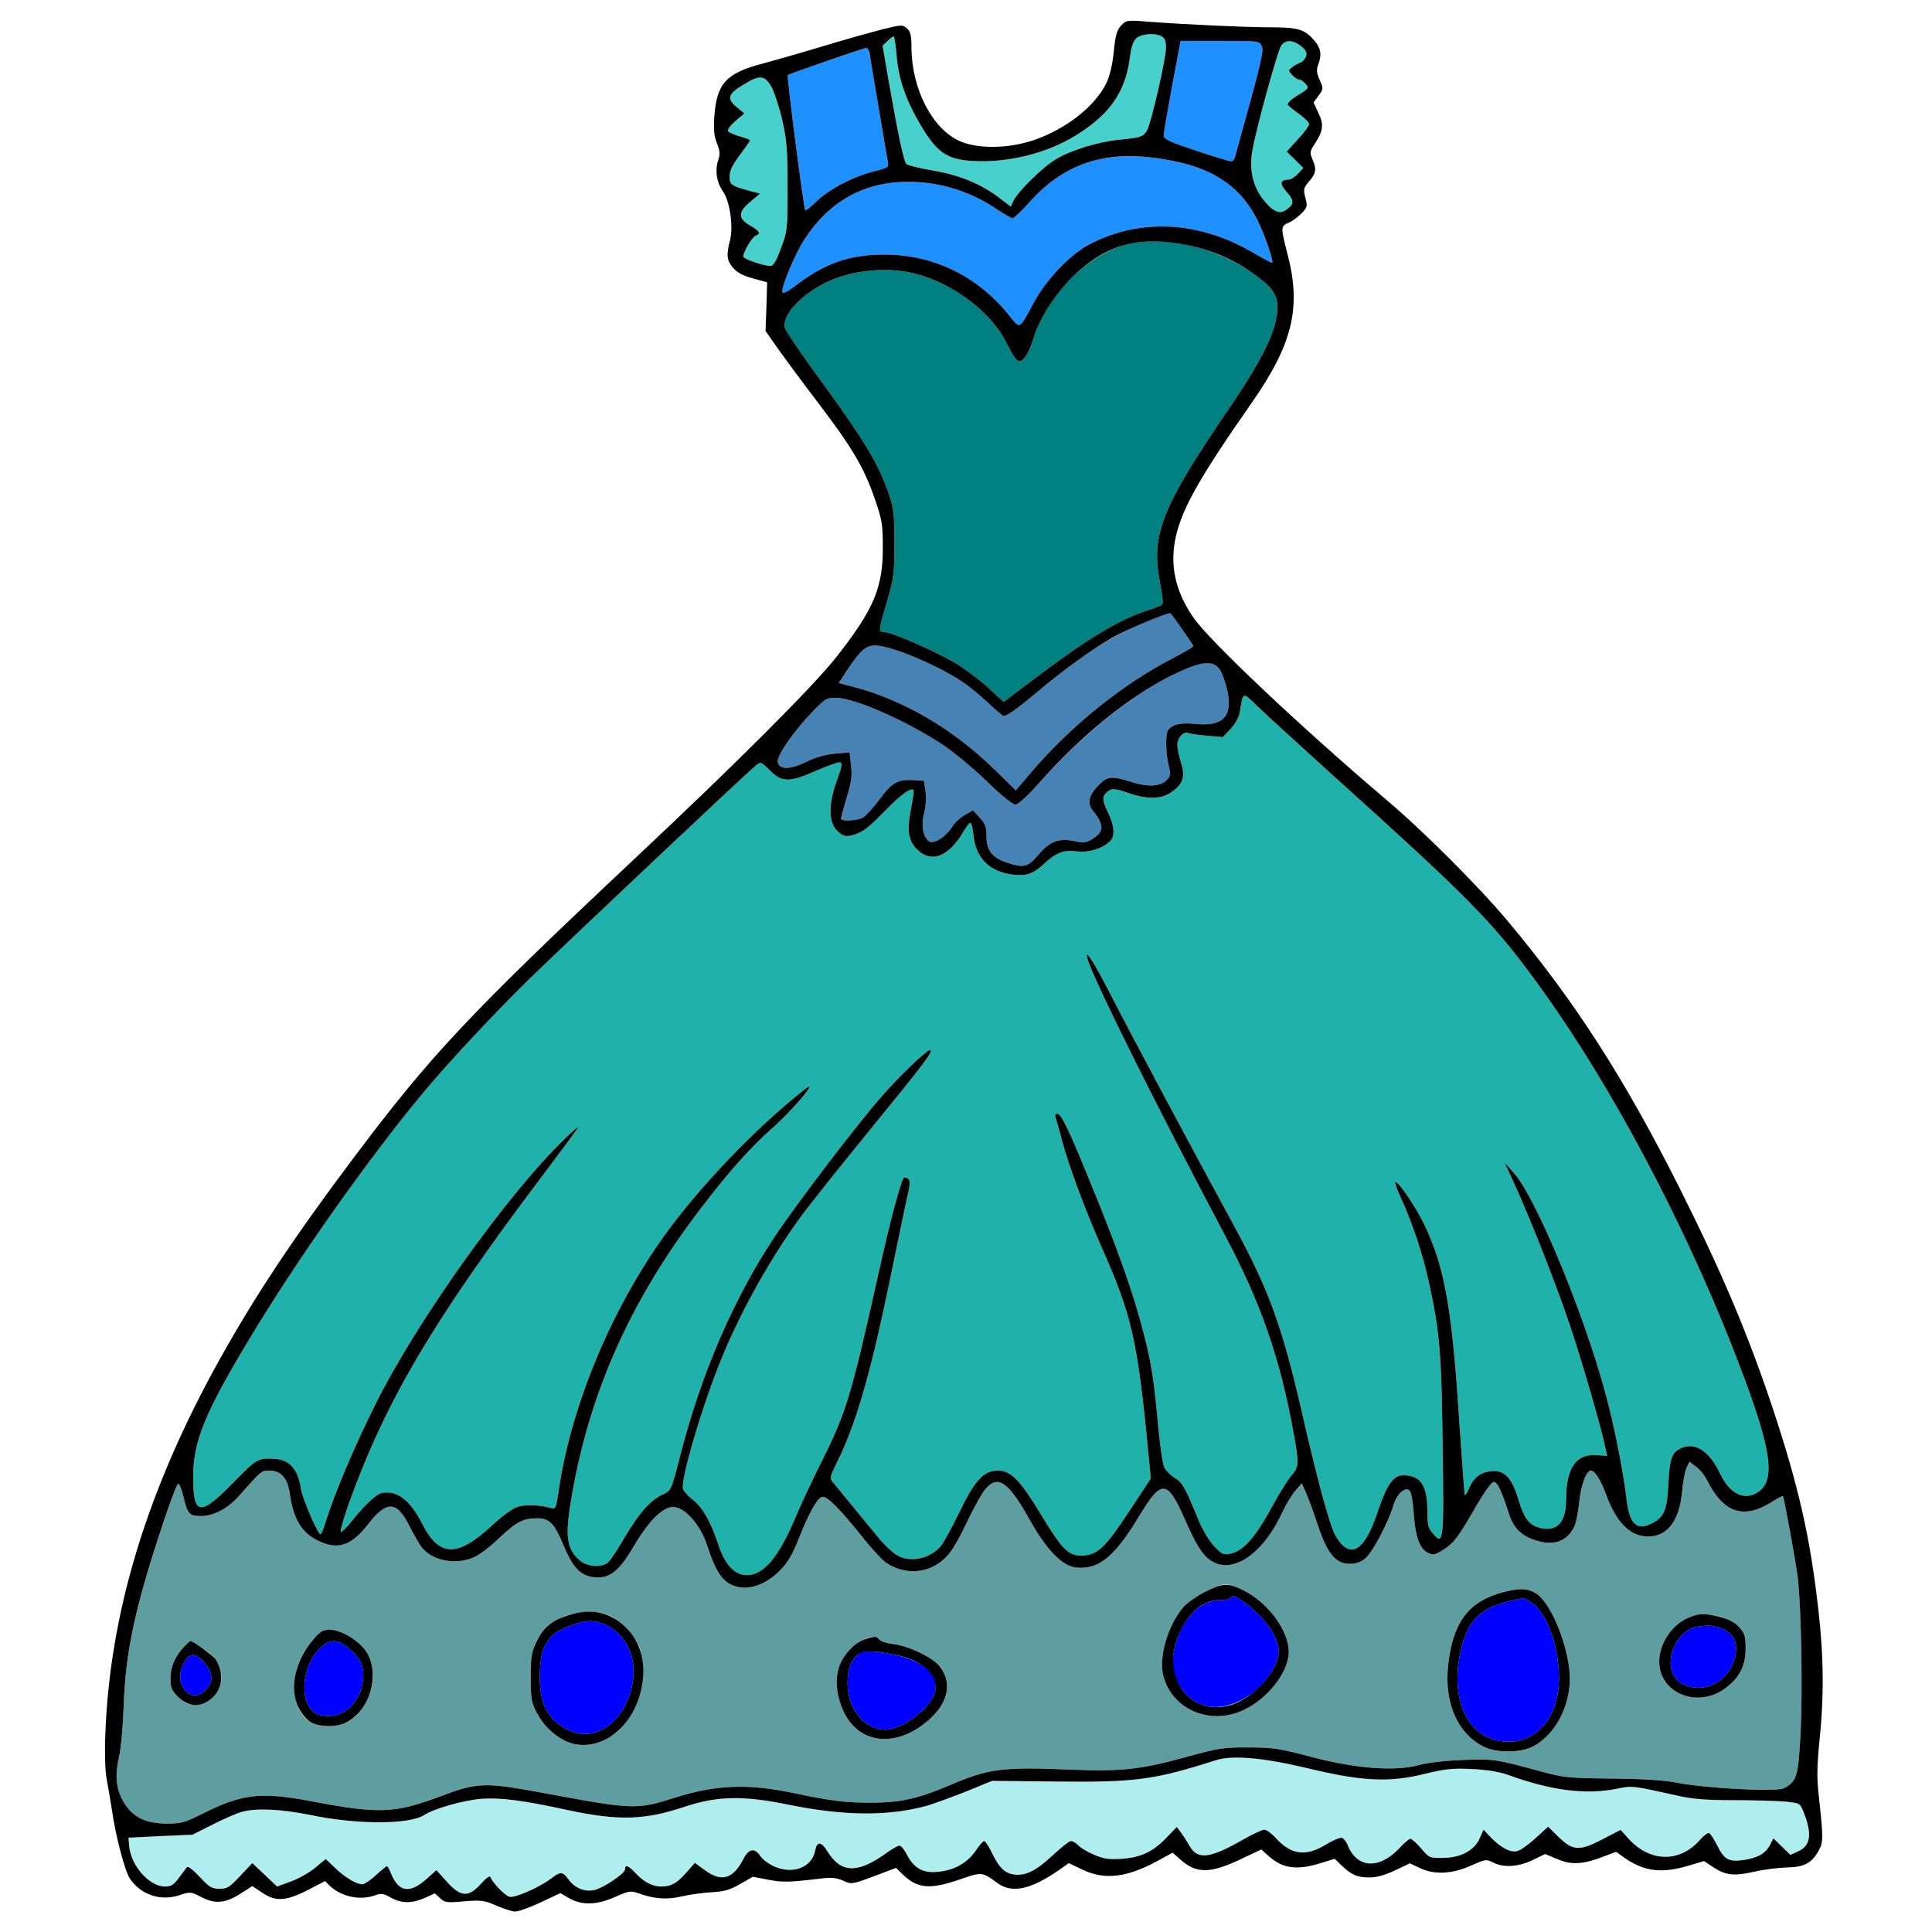 <?xml version="1.0" encoding="utf-8"?>
<!-- Generator: Adobe Illustrator 21.0.0, SVG Export Plug-In . SVG Version: 6.00 Build 0)  -->
<svg version="1.1" baseProfile="tiny"
	 id="svg46" inkscape:version="0.92.2 5c3e80d, 2017-08-06" sodipodi:docname="22 #24749.svg" xmlns:cc="http://creativecommons.org/ns#" xmlns:dc="http://purl.org/dc/elements/1.1/" xmlns:inkscape="http://www.inkscape.org/namespaces/inkscape" xmlns:rdf="http://www.w3.org/1999/02/22-rdf-syntax-ns#" xmlns:sodipodi="http://sodipodi.sourceforge.net/DTD/sodipodi-0.dtd" xmlns:svg="http://www.w3.org/2000/svg"
	 xmlns="http://www.w3.org/2000/svg" xmlns:xlink="http://www.w3.org/1999/xlink" x="0px" y="0px" viewBox="0 0 850 850"
	 xml:space="preserve">
<sodipodi:namedview  bordercolor="#666666" borderopacity="1" gridtolerance="10" guidetolerance="10" id="namedview48" inkscape:current-layer="svg46" inkscape:cx="1219.1671" inkscape:cy="736.16946" inkscape:pageopacity="0" inkscape:pageshadow="2" inkscape:window-height="978" inkscape:window-maximized="1" inkscape:window-width="1920" inkscape:window-x="0" inkscape:window-y="1" inkscape:zoom="0.29448918" objecttolerance="10" pagecolor="#ffffff" showgrid="false">
	</sodipodi:namedview>
<g id="g44" transform="translate(0,0) scale(1,1)">
	<path id="path4" fill="none" d="M0,0h425h425v425v425H425H0V425V0z M504.5,9.5c-8.7-0.7-9.1-0.6-11.3,1.8
		c-1.8,1.9-2.5,4.2-3.2,11.6c-0.7,6.2-1.8,10.7-3.4,14c-5.2,10.2-17.7,19.9-31.9,24.8c-11.1,3.7-24.5,3.9-32.4,0.4
		c-12.2-5.4-21.2-23-21.3-41.2c0-5.3-0.4-6.9-2-8.4c-1.9-1.7-2.3-1.7-10.7,0.4c-4.8,1.2-16.9,4.6-26.8,7.6s-21.6,6.3-26,7.5
		c-15.9,4.1-20.1,8.7-21.2,22.8c-0.4,6.3-0.2,8.9,1.1,12.2c1.4,3.5,1.5,4.9,0.5,7.7c-1.4,4.4-0.6,9.5,2.1,13.4
		c3.1,4.2,4.7,15.6,3.2,21.5c-1.7,6.5-1.5,8.9,1.3,12.2c1.8,2.1,4.3,3.5,8.8,4.7l6.2,1.7l-0.3,10.7l-0.4,10.7l5.3,7.6
		c3,4.2,11,15.1,17.9,24.1c14.9,19.6,20.2,28.5,24.8,42c3.2,9.2,3.6,11.3,3.6,21.2c0.1,18-3.9,27.5-20.3,48.4
		c-10.4,13.2-43.9,46.7-89.1,89.1c-72.8,68.4-89.4,86.1-123.5,131.5c-26.5,35.3-43.1,60.4-58.6,88.1C64.6,655.5,48.1,709.9,46.3,764
		c-0.3,7.5,0,15.7,0.6,18.5c0.5,2.7,1.5,8.5,2.2,12.9c1.7,12.3,5.8,27.8,8.1,31.2c4.9,7.2,13.7,10,22.1,7.1c4.4-1.5,4.7-1.4,9.4,1
		c6.1,3.1,10.5,2.7,17.3-1.7l5-3.2l4.2,2.8c5.9,4.1,10.5,3.9,20.1-1l7.7-4l2.2,2.2c5.1,4.7,13.2,6.4,19.7,4.1c2.8-1,3.8-0.9,7.1,1
		c4.7,2.6,9.2,2.6,14.9,0.1l4.4-2l2.3,2.1c2.1,2,3,2.1,10.7,1.4c7.6-0.6,8.8-0.4,14.1,1.9c3.2,1.4,7,2.6,8.3,2.6
		c1.4,0,6.4-1.8,11.1-4l8.7-4.1l4,2.3c5.7,3.2,12.3,2.9,20.3-0.7c5.6-2.5,6.7-2.7,9.6-1.7c7.4,2.7,13.1,3.1,19.7,1.5
		c3.5-0.8,9.4-1.6,13.1-1.8c5.4-0.3,7.9-1,12.4-3.6l5.6-3.2l6.8,1.3c6.5,1.2,8.7,1.2,23.8-0.6c3.9-0.5,6.3-0.2,9.1,1
		c3.7,1.7,3.8,1.7,13.5-1.9l9.8-3.7l3.1,3c6.4,6.1,11.8,6.6,24.9,2.1c9.8-3.4,9.8-3.4,16.7,1.6c6.3,4.6,14.4,2.9,26.8-5.6l4.5-3.2
		l5.9,2.8c9.9,4.8,19.7,3.6,33.6-4l6.2-3.4l3.3,2.9c7,6.4,13.2,6.4,26.8-0.1l8.9-4.2l3.5,3.1c6.3,5.5,12.7,6.2,23.9,2.5l4.9-1.5
		l3.1,3c4.5,4.2,6.9,5.2,12.2,5.2c3.2,0,6.8-1,11.2-3.1l6.6-3.1l4.7,2.2c6.3,2.9,14.1,2.5,22.6-1.4c5.9-2.6,6.3-2.7,9.2-1.2
		c4.7,2.4,11.3,2,17.6-1.1l5.4-2.6l5.3,2.2c6.1,2.7,11.4,2.4,20.4-1.1l5.5-2.1l3.9,2.8c8.6,5.9,16.2,6.8,27.7,3.4l7.1-2.1l3.9,2.6
		c5.6,3.7,9.2,4.1,18.1,2.1c4.3-1,10.8-1.8,14.5-1.9c7.6-0.1,11.1-2,14.1-7.7c1.9-3.6,1.9-5.4-0.2-24.6c-0.8-7.2-0.7-12.4,0.4-23.4
		c4.6-43.1-2.1-90.7-20.5-146.1c-21.6-64.9-59.5-139.3-95.7-187.9c-22.8-30.6-48.3-58.1-74.8-80.4c-37.2-31.6-77.7-69.8-84.6-80
		c-8-11.7-10.4-23.3-7.5-35.8c2.9-12.4,10.7-26.1,33.1-58.2c18.2-26,22.1-42.1,16-65.5c-3.1-12-3.1-12.5,0.4-14
		c1.6-0.6,4.1-2.5,5.7-4.1c2.6-2.7,2.7-3.2,1.7-6.9c-0.9-3.6-0.8-4.3,1.3-6.8c3.4-3.8,3.7-5.5,2-9.7c-1.5-3.4-1.4-3.8,0.9-7.3
		c3.7-5.7,4-8.5,1.5-13.6l-2.1-4.5l2.2-3c2.2-3,2.2-3.1,0.5-6.9c-1.3-3-1.5-4.4-0.7-6.6c1.7-4.4,1.3-7.2-1.5-10.6
		c-4.5-5.2-7-6-20.6-6c-6.8-0.1-19.5-0.5-28.3-1C520.7,10.5,509.5,9.8,504.5,9.5z"/>
	<path id="path6" fill="#48D1CC" d="M511.1,16c1.3,0.8,1.9,2.1,1.9,4.8c0,5.2-6.7,34.1-8.5,36.9c-1.7,2.5-2.9,2.9-12.3,3.8
		c-9.1,0.9-21.1,4.6-27.7,8.6c-5.9,3.5-16.8,14.3-18.7,18.4l-1.1,2.4l-5.1-3.9c-8.2-6.2-17.5-10-29.3-12c-5.8-1-11-2.3-11.5-2.8
		c-1.2-1.2-3.6-12.7-7.7-35.9l-2.8-16.2l2.2-2.1c1.1-1.1,2.4-2,2.7-2c0.3,0,0.9,3.9,1.3,8.7c0.8,9.9,4,19.2,10.4,30.1
		c7.2,12.2,11.6,15.3,22.7,16c15.6,1,33.1-3.3,46-11.4c14.5-9,21.4-18.8,23.4-33.4c0.7-5.6,1.6-8,3.1-9.3
		C502.5,14.8,508.1,14.4,511.1,16z"/>
	<path id="path8" fill="#1E90FF" d="M519.4,18h17.3c17.1,0,17.4,0,18.4,2.3c1,2.2,0.1,6.1-11.8,48.9c-0.3,1-1,1.8-1.6,1.8
		s-7.6-2.1-15.4-4.7c-12.1-4-14.3-5.1-14.3-6.8c0-1.1,1.7-10.9,3.7-21.8L519.4,18z"/>
	<path id="path10" fill="#48D1CC" d="M572.4,20.3c2.2,1.8,2.7,2.8,2.2,4.5c-0.4,1.1-1.5,2.4-2.4,2.7c-0.9,0.3-2.6,1.2-3.6,2
		c-1.9,1.4-1.9,1.5-0.1,3.5c1,1.1,2.3,2,3,2s2,0.8,2.9,1.9c1.6,1.8,1.5,2-3.4,5c-2.8,1.7-4.8,3.6-4.5,4.1s2.6,2.4,5,4.1
		c2.5,1.8,4.5,3.8,4.5,4.5s-2.2,3.7-4.9,6.6l-5,5.5l3.7,3.6l3.6,3.6l-2.4,2.6c-1.3,1.4-3.1,2.5-3.9,2.5c-4,0.1-4.3,1.7-1,5.5
		c3.5,3.9,3.4,5.5-0.7,8.1c-2.7,1.8-5.9,0.1-10-5.3c-4.3-5.7-5.9-13.1-4.4-21.1c1.7-9.8,11-43.5,12.6-46
		C565.5,17.4,568.7,17.4,572.4,20.3z"/>
	<path id="path12" fill="#1E90FF" d="M381.2,21.1c1-0.1,1.1,0.5,5.3,25.9c2,11.8,3.8,22.7,4.1,24.1c0.5,2.5,0.2,2.7-6.1,4.3
		c-9.1,2.3-19.5,7.7-25.2,13.1c-2.5,2.5-4.8,4.3-5,4.1c-0.7-0.7-8.2-59-7.7-59.6c0.3-0.3,8-3.1,17.2-6.2S380.8,21.1,381.2,21.1z"/>
	<path id="path14" fill="#48D1CC" d="M334.7,34c3.4,0,6.8,6.8,9.5,19c2,9,2.3,13.3,2.3,29.5c0,18.5-0.1,19.2-2.9,26.7
		c-2,5.5-3.4,7.8-4.6,7.8c-3,0-12-3.1-12-4.1c0-2,3.9-8.7,5.5-9.2c2.4-1,1.8-2-2.5-4.5c-5.4-3.1-5.4-5.9,0.2-10.5l4.2-3.5l-4.5-1.2
		c-8.3-2.3-8.9-2.7-8.9-6.4c0-2.5,1.2-5,4.5-9.4c2.5-3.3,4.5-6.2,4.5-6.5c0-0.2-2-1-4.5-1.7s-4.8-1.7-5.2-2.3
		c-0.4-0.6,1.1-2.6,3.3-4.5l3.9-3.3l-3.4-2.8c-4.5-3.7-3.8-5.8,2.9-9.8C330,35.5,333.4,34,334.7,34z"/>
	<path id="path16" fill="#1E90FF" d="M517.5,71.1c17.6,3.7,29,12,35.9,26.1c3.1,6.3,7,17.7,6.3,18.4c-0.1,0.2-4-1.9-8.5-4.5
		c-23.7-13.9-49.6-15.2-71.7-3.7c-8.5,4.4-18.9,15.2-24.5,25.4c-6.9,12.7-5.9,12.2-11.4,5.5c-13.8-17-33.1-26.3-54.5-26.3
		c-15.2,0-25.9,3.7-38.6,13.3c-3.9,3-6.1,4.1-6.3,3.2c-0.5-2.2,5.6-16.9,9.7-23.1C364.7,88.6,380.2,80,399.4,80
		c14.2,0,27.5,4.1,39.7,12.4c2.9,2,5.9,3.6,6.4,3.6c0.6,0,3.9-3.1,7.3-6.9c10.6-11.9,22.7-18.5,36.6-19.9
		C498.7,68.2,506.5,68.8,517.5,71.1z"/>
	<path id="path18" fill="#008080" d="M551.6,120.5c8.1,5.8,10.4,9.1,10.4,14.7c0,9.4-6,22-20.6,43.5c-30.9,45.3-35.4,56.8-30.8,79
		c0.8,4.1,1.2,7.9,0.7,8.3c-0.4,0.4-3.3,1.5-6.3,2.5c-12.7,4.1-26.1,12.2-49.5,29.8l-13.9,10.5l-6.7-6.1
		c-3.6-3.4-10.3-8.4-14.8-11.1c-8.3-5-28.1-13.6-31.3-13.6c-2.4,0-2.3-0.7,1.5-13.5c3-10.2,3.2-12.1,3.2-25.5
		c0-12.7-0.3-15.4-2.4-21.5c-4.7-13.9-11-24.1-33.5-54.9c-6.4-8.8-11.9-17.1-12.3-18.4c-1.3-5.3,6.6-14.1,17.7-19.7
		c11.2-5.7,27.5-7.3,40-4c16.5,4.3,33.2,17,39.7,30.2c2,4.1,4.3,7.8,5.1,8c2.2,0.9,4.7-2.7,7.1-10.5c5.7-18.5,24.1-36.6,41.4-40.8
		C512.6,103.5,535.2,108.8,551.6,120.5z"/>
	<path id="path20" fill="#4682B4" d="M515.1,269.9c1.3,1.4,9.9,13.9,9.9,14.4c0,0.3-4,2.7-9,5.3c-21.8,11.2-44.6,29.5-61.9,49.7
		l-7.2,8.4l-9.3-9.1c-18.3-17.9-40.1-30.7-62.4-36.5l-6.2-1.6l3.6-5.5c6-9,8.3-11,12.5-11c6.9,0,28,8.9,38.8,16.3
		c2.5,1.7,7.4,5.7,10.8,8.9c3.4,3.2,6.5,5.8,6.8,5.8c1.7,0,6-3.1,16-11.5c18.5-15.4,30.7-23.3,47-30.1
		C510,271.1,514.8,269.5,515.1,269.9z"/>
	<path id="path22" fill="#4682B4" d="M540,304c2.4,11.2-2,15.7-14,14.5c-6.7-0.7-10.4,0.2-12.2,2.9c-1.1,1.7-0.9,10.1,0.3,15.2
		c1,3.8,0.9,4.7-0.6,6.4c-2.7,3-8.2,3.4-15.5,1.1c-8.9-2.8-10.6-2.7-14.5,1.2c-4.6,4.6-5.4,8.1-2.6,11.5c5.1,6.4,4.9,9.2-0.6,12.5
		c-2.6,1.5-3.8,1.6-7.5,0.8c-6.7-1.5-11,0-15.9,5.9c-4.7,5.6-6.5,6-14.2,3.4c-6.3-2.1-8.7-5.4-8.7-11.5c0-4-0.5-5.5-2.9-8.1l-3-3.3
		l-3.4,1.9c-1.9,1-4.6,3.4-5.8,5.4c-3.2,4.8-8.4,7.9-10.4,6.2c-2.5-2.1-3.3-7.1-1.9-12.3c0.7-2.8,1-6.7,0.6-9.5l-0.7-4.7l-5-0.3
		c-6.7-0.3-9.1,1.1-14.8,8.8c-2.7,3.6-5.8,7-7,7.7c-2.5,1.4-9.7,1.7-9.7,0.5c0-0.5,1.1-4.6,2.5-9.3c2.1-6.7,2.5-9.6,1.9-14.2
		l-0.6-5.7l-6.7,0.6c-4.2,0.4-8.7,1.7-12.4,3.6c-7.1,3.5-12,3.5-12.5,0c-0.4-2.8,6.7-13.1,15.2-22c5.5-5.7,6.2-6.2,10.2-6.2
		c8.3,0,31,10,47.4,20.8c4.6,3.1,13.2,10.2,19.1,15.9c6.2,6.1,11.5,10.3,12.6,10.3c1.3,0,5.5-3.9,11.6-10.8
		c21.3-23.9,49.9-45.2,68.1-50.7C534.3,290.1,537.7,293,540,304z"/>
	<path id="path24" fill="#20B2AA" d="M553.3,310.8c3.4,3.3,25.3,23.3,48.7,44.4c47.7,43.3,57.3,53.4,77.9,82.3
		c29.4,41.3,59.8,98.5,81.6,153.4c17.7,44.9,20.5,60,11.9,65.6c-6,3.9-12.3,0.8-16.6-8.1c-4.7-9.9-10.7-13.9-16.9-11.4
		c-4.4,1.9-5.3,4.4-5.9,16c-0.6,11.7-1.9,14.7-7.8,17.5c-6.2,3-9.4-0.3-10.6-11c-1.4-12-5.6-33.4-9.6-47.7
		c-9.7-35.4-30.5-85.3-40-95.8l-4-4.5l4.1,9c7.5,16.4,19,45.8,24.9,63.5c5.2,15.5,13.8,45.2,15.4,53.5l0.7,3l-4.9-0.3
		c-8.9-0.6-13.2,5.9-13.2,19.8c0,9.4-3.7,13.7-10.6,12.4c-5.4-1-7.8-4-10.4-12.8c-2.9-9.7-6.3-13.1-12.3-12.3
		c-4.6,0.6-7.4,2.9-9.4,7.6c-0.8,1.8-1.6,3.1-1.8,2.9c-0.2-0.2-1.3-15-2.5-32.8c-3.1-48.5-6.3-67-15-85.5
		c-3.6-7.7-11.5-19.5-13.1-19.5c-0.4,0,0.6,3,2.3,6.7c5.2,11.4,9.5,24.3,12.2,36.3c5,22.4,5.8,31.9,6.3,73.3
		c0.6,42.2,0.4,43.8-4.3,38.4c-2.1-2.4-2.4-3.8-2.4-10c0-9-2.1-13.8-6.7-15.1c-7.4-2.1-10.3,1-15.4,16.2c-5.7,17-12.1,20.5-18.3,9.9
		c-2.5-4.2-8.2-25.2-15-55.2c-8.5-36.9-14.4-53.1-29.5-80.9c-16.6-30.4-46.4-86.2-54.5-102.1c-7.5-14.6-11.8-21.2-10.1-15.5
		c2.9,9.6,30.6,65.3,60.7,122c15.5,29.3,23.9,53.4,29.8,85.8c2.6,14.1,2.5,15.5-0.8,19.4c-1.6,1.8-4.9,7.1-7.5,11.8
		c-8.3,15.4-13.5,21.4-19.6,22.6c-2.7,0.6-3.7,0.1-6.9-3.3c-2-2.1-5-7-6.6-10.8c-6.3-15.4-7.3-17.2-10.8-19.3
		c-1.9-1.2-4-3.3-4.6-4.7c-0.7-1.5-1.9-9.9-2.7-18.8c-1.9-20.2-2.9-26.6-6.1-39.2C498.7,568.9,492,550,478,516
		c-8.1-19.7-11.2-26-12.8-26c-0.9,0-1.2,0.6-0.8,1.6c0.3,0.8,1.5,5.2,2.7,9.6c2.6,10.4,10.5,31.7,17.9,48.3
		c12.9,29,15.5,40.6,20.1,88.5l1.2,12.5l-9.7,14.7c-10.4,15.8-13.8,19-20.6,19.2c-5.9,0.1-8.6-2.6-17.6-17.4
		c-9.6-15.9-13.6-20-19.4-20c-6.2,0-10.1,4.2-16.7,17.9c-3.1,6.4-6.7,13-8,14.8c-4.7,6.1-13.8,8.1-19.9,4.4c-1.7-1-4.9-4.1-7.2-6.7
		c-4.5-5.5-19-23.1-21-25.6c-1.1-1.4-0.9-2.5,1.6-7.5c8.6-17,15.1-39.4,23.7-81c3.6-17.5,7.1-34.5,7.9-37.8c1.4-5.7,1-7.4-1.5-7.5
		c-1.2,0-6.1,18.2-11.8,44c-11.6,52.1-13.9,59.6-24.6,81c-4.1,8.2-9.1,18.8-11,23.4c-7.5,18.2-14.4,26.6-21.8,26.6
		c-5.5,0-9.7-4.5-12.7-13.5c-3.2-9.8-6.8-16.2-11.1-19.6c-2.1-1.6-4.1-3.8-4.4-4.8c-1.2-4,8.7-37.5,17.2-58
		c8.6-21,22.1-44.9,35.6-63.1c3.9-5.2,17.7-22.5,30.6-38.3c22.6-27.7,27.2-33.7,25.3-33.7c-1.5,0-12.4,10.3-20.7,19.7
		c-10.3,11.5-37.3,46.9-47.6,62.3c-17.8,26.7-32.2,59.8-41.4,95.5c-4.3,16.6-4.1,16.2-8.1,18.1c-5.3,2.5-10.4,8.3-16.4,18.5
		c-3,5.2-6.3,10.2-7.3,11.1c-2.4,2.5-8.7,2.3-12.1-0.3c-6.1-4.8-7.1-10.5-4.5-26c7.6-46.8,25.8-88.1,56.9-128.8
		c12.1-16,22.3-27.4,31.6-35.6c8.8-7.6,21.3-22.5,14.7-17.4c-21.1,16.3-47.5,43.9-63,65.9c-23.2,32.9-40.2,74.4-45.5,110.8
		c-1.1,7.7-1.4,8.3-3.3,7.7c-4.5-1.4-11.5-1.7-14.9-0.5c-2,0.6-7.1,4.3-11.2,8.2c-15.3,14.2-23.3,13.9-30.8-1.1
		c-5.1-10-10.8-14.4-17.4-13.3c-2.5,0.4-7.6,5.1-13.5,12.5c-2.1,2.6-4.2,4.7-4.7,4.7s1-5.5,3.4-12.3c16.2-45.1,36.9-80.3,85.1-144.2
		c8.2-10.9,15.4-20.6,15.9-21.5c0.5-0.8-2.2,1.4-5.9,5c-25.3,24.4-64.9,79.9-83.2,116.6c-9.4,18.8-17.9,38.9-21.9,51.6
		c-1,3.2-2,5.8-2.4,5.8c-1.2,0-7.9-15.6-8.6-20c-1.2-8.3-4.8-12.6-10.9-13.1c-8-0.6-8.4-0.3-19.1,10.6C87.9,667.3,85,666.9,85,649.7
		c0-15.5,5.1-28,24.6-60.4c21-35,52.6-79.7,76.4-108.3c11.2-13.5,31.5-35.2,46.6-50c16.7-16.3,96.3-91.3,99.9-94.2
		c2.3-1.8,2.3-1.7,6.3,2.2c5.2,5.3,8.6,5.3,20.5,0c5-2.2,9.7-3.8,10.4-3.6c0.9,0.4,0.7,2-1.1,6.8c-4.5,12.1-4.3,20.4,0.7,24.2
		c2.4,1.7,3.1,1.8,6.9,0.7c3.3-1,6.2-3.2,12.8-10c7.9-8.2,13-11.6,13-8.8c0,0.7-0.6,4.5-1.4,8.5c-1.7,9-0.8,13.7,3.4,17.4
		c6,5.5,13.4,2.5,19.5-7.7c1.4-2.5,3-4.5,3.4-4.5c0.5,0,1.1,2.5,1.4,5.6c1,10,7.1,16,17.4,17.2c6,0.7,8.8-0.3,13.7-4.8
		c5.4-5,8.7-6.2,14.5-5.4c4.9,0.6,10.8-1.1,14.3-4.3c2.5-2.3,2.2-7-0.9-13.2c-2.7-5.6-2.5-7.3,1-9.5c1.1-0.7,3.3-0.4,7.9,1.2
		c8.3,2.9,14.5,2.9,18.9-0.1c5.4-3.6,6.5-6.9,4.5-13.2c-0.9-2.8-1.6-6.3-1.6-7.8c0-3.2,2.7-6,4.9-5.2c0.9,0.4,4.6,0.9,8.3,1.2
		l6.8,0.6l3.5-3.7c2.1-2.3,3.6-5.1,4-7.4c0.3-2,0.8-4.7,1.1-6C547,305,547.5,305.3,553.3,310.8z"/>
	<path id="path26" fill="#5F9EA0" d="M743.3,643.1l2.9,2.2c1.7,1.2,3.9,4,5,6.2c7,14,15.8,17,27.8,9.6c2.9-1.8,5.3-3.1,5.4-2.9
		c0.6,0.9,5.8,29.5,6.6,36.3c1.5,13.5,2.1,49,1.2,67.8c-1,19.4-1.7,21.6-7.5,24.5c-3.4,1.6-34.3,0-47-2.5
		c-5.5-1.1-14.9-1.7-28.7-1.8c-18.8-0.2-21.3-0.5-30.5-3c-21-5.7-21.3-5.7-35-5.2c-7.5,0.3-15.5,1.2-19,2.2
		c-10.4,2.9-27.5,1.7-47-3.4c-14.4-3.8-17.2-4.3-28-4.3c-11-0.1-13.2,0.3-26.5,3.9c-20.9,5.8-29,6.7-51,5.9
		c-31.5-1.3-36.9-0.6-54.8,7.1c-13.6,5.7-21.2,7.4-34.1,7.4c-11.2,0-17.7-0.8-33.8-4.2c-20.3-4.3-34.5-3.7-52.7,2.1
		c-16.4,5.2-17.9,5.2-56.6-2c-27-5-29.6-5-47,1.6c-19.4,7.2-26.5,7.5-55.9,1.9c-22.7-4.3-30.6-3.3-48.5,5.7
		c-7.2,3.6-8.9,4.1-15.1,4.1c-10.1,0-15.9-3.2-19.9-10.9c-2.6-5.2-3-10.7-1.3-18.1c0.9-3.8,1.8-13.7,2.1-22.3
		c0.8-24.5,5-44,17.8-82.2c2.9-8.7,5.7-15.9,6.2-16c0.5-0.2,1.5,2.4,2.3,5.6c1.7,7.5,2.6,8.6,7.6,8.6c5.6,0,11.8-3.2,16.8-8.8
		c10.2-11.5,9.9-11.2,13.5-11.2c5,0,8,3.4,8.9,10.1c1.6,11.4,5.3,17.5,13,21c8.4,3.9,14.3,1.8,21.6-7.7c8-10.3,12.5-10.1,18,0.9
		c1.7,3.4,4,7.4,5.1,9c4.5,6.3,15.2,8.5,23.4,4.8c2.3-1,7.3-4.8,11.1-8.5c7.7-7.2,10.4-8.6,16.7-8.6c5.4,0,7.5,2.2,11.6,12
		c4.3,10.5,8.1,14,15.3,14c5.5,0,9.7-3.7,15.4-13.5c6.5-11.1,12.8-17.5,17.4-17.5c5.1,0,12,7.7,14.9,16.6
		c4.2,12.8,7.1,16.8,13.3,18.5c5.7,1.5,12.8-1.1,18.7-7c3.5-3.5,5.5-6.8,8.4-14.1c4.5-11.3,7.9-17.5,10.2-18.4
		c2-0.8,7.7,4.9,18.6,18.6c3.9,4.8,8.4,9.7,10.2,10.7c8,5,17.6,4.4,24.5-1.6c3.2-2.7,5.6-6.5,10.1-15.8c3.2-6.7,7-13.6,8.5-15.3
		c5.5-6.6,10.2-3.3,19.5,13.4c7,12.6,13.9,19.9,19.6,20.9c10.2,1.6,17.5-4.1,28.3-22c10.2-17,12.6-16.8,20.6,1.4
		c5.4,12.3,8.5,16.8,13.3,18.8c9.3,3.9,21.5-5.3,29.3-22.2c1.5-3.3,4.1-7.6,5.7-9.5l2.9-3.4l2,4.4c1.1,2.5,3.4,8.9,5.2,14.3
		c4.1,12.3,7.8,16.7,13.9,16.7c2.9,0,4.9-0.7,7-2.5c3.1-2.6,10.1-15.8,12.3-23.4c1.4-4.8,5.2-8.2,7.1-6.3c0.7,0.7,1.5,5.3,1.8,10.4
		c0.7,9.7,2.5,14.9,5.9,16.8c2.8,1.4,3.3,1.3,8.2-1.9c3.6-2.5,5.8-5.4,11.9-16c4.9-8.5,8.1-13,9.2-13.1c1.6,0,3.3,3.6,6.8,14.3
		c1.8,5.7,5.4,9.4,11.1,11.2c8.2,2.8,14.1,0.9,17.4-5.6c0.8-1.4,1.8-6.4,2.3-11c0.8-7.8,3.1-13.9,5.2-13.9c1.6,0,4.4,4.3,6.6,10.5
		c4.6,12.5,10.6,18.5,18.6,18.5c8.3,0,13.6-6.9,14.8-19.3c0.4-4.5,1.3-9.4,2-10.9L743.3,643.1z M539.1,697.1
		c-3.9,0.1-15.5,6.4-18.5,10c-6.9,8.1-11,22.4-8.7,30.5c4,14.6,20.5,21.6,35.1,14.8c10.8-5,20-16.8,20-25.6
		c0-9.4-9.1-21.7-19.9-27.1C544.1,698.2,540.5,697,539.1,697.1z M661,700.6c-14.8,4-21.6,12.9-23.8,31.3c-2,16.7,3.7,30.3,15.2,36.4
		c5.7,3,16.5,3,22.2,0c10.7-5.7,17.5-20.3,15.8-34.1c-1.6-13.4-8.7-29.6-14.7-33.2C671.9,698.7,668.5,698.6,661,700.6z M242.5,714
		c-2.2,1.4-4.4,4.1-6.2,7.8c-2.5,5.1-2.8,6.7-2.8,16.2s0.3,11,2.7,15.6c6.2,11.7,18.2,17,28.4,12.5c2.7-1.2,5.9-3.2,7.2-4.4
		c9.2-8.5,13.2-22.7,10.1-35.2c-1.4-5.6-7.9-13.1-13.4-15.6C261.6,707.7,250.5,709,242.5,714z M742.5,711.9
		c-7.2,3.2-12.5,11.4-12.5,19.1c0,14.1,17.1,20.9,29.3,11.6c6.1-4.7,8.7-9.7,8.7-17.3c0-5.4-0.4-6.7-2.7-9.3
		c-1.9-2.1-4.6-3.6-8.3-4.5C749.8,709.6,747.4,709.7,742.5,711.9z M137.7,721.5c-5.6,6.6-8.1,12.8-8.1,20.6
		c0,11.1,5.3,17.4,14.7,17.3c8.5-0.2,13.8-3.9,17.6-12.4c4.8-10.6,1.5-21.4-8.2-27C146.1,715.6,142.5,716,137.7,721.5z M369.4,732.7
		c-2.2,5.8-1.5,13.6,2,20.8c7.1,14.4,23.9,15.5,38,2.5c8.1-7.5,9.5-16.3,3.8-23.1c-3.2-3.9-13.6-8.8-20.3-9.6
		c-2.7-0.3-5.4-1.2-6-1.9C383.5,717.3,372.5,724.4,369.4,732.7z M83.7,722c-0.2,0-1.5,1.2-2.9,2.7c-3.9,4.2-5.8,8.7-5.8,13.9
		c0,3.9,0.5,5.1,3.4,8c2.7,2.7,4.2,3.4,7.4,3.4c7.4,0,13.3-7.8,11.2-14.8c-1.3-4.7-3.3-7.2-8.3-10.3C86.1,723.3,83.8,722,83.7,722z"
		/>
	<path id="path28" fill="#0000FF" d="M547.3,704.9c6.2,4.2,12.1,11.1,14.1,16.3c1.4,3.7,1.6,5.2,0.7,8.5
		c-1.5,5.4-6.2,11.7-11.7,15.6c-13.1,9.3-26,7.1-32.5-5.5c-5-9.8,0.7-27.4,10.9-33.5c2.3-1.4,5.3-2.3,7.9-2.3c2.3,0,4.5-0.5,4.8-1
		C542.4,701.6,542.7,701.7,547.3,704.9z"/>
	<path id="path30" fill="#0000FF" d="M670.1,703.1c0.3-0.1,2.1,0.9,4,2.2c7,4.7,12.5,21.4,11.7,35.7c-0.9,15.2-9.9,25.4-22.3,25.3
		c-16.6-0.1-25.7-16.8-21.1-38.8c2.9-14,8.2-19.8,21.1-22.9C666.8,703.8,669.8,703.1,670.1,703.1z"/>
	<path id="path32" fill="#0000FF" d="M266.6,714.9c8.3,3.8,13.2,13.3,12,23.5c-2.2,19.4-18.1,30.2-31.2,21.3
		c-7.3-4.9-9.9-10.8-9.9-22.2c0.1-13.4,3.2-18.6,13.5-22.3C258,712.6,261.5,712.6,266.6,714.9z"/>
	<path id="path34" fill="#0000FF" d="M756.2,716c7.3,2.1,9.6,8.5,5.9,16.6c-3.4,7.5-11.4,11.5-19,9.4c-5.3-1.4-8.1-5.1-8.1-10.7
		c0-7.3,5.5-14.7,11.5-15.6C751.8,715,752.4,715,756.2,716z"/>
	<path id="path36" fill="#0000FF" d="M153.3,725.1c5.4,4.4,7.1,8.2,6.4,14.1c-1.1,9.2-7.4,15.8-15,15.8c-4.9,0-7.3-1.3-9.2-5
		c-3.4-6.5-1.2-18.1,4.6-24.2C144.7,721,148.1,720.8,153.3,725.1z"/>
	<path id="path38" fill="#0000FF" d="M384.4,726.6c19.8,2,29.9,9,26.7,18.7c-2.3,6.8-14.4,15.6-21.4,15.7c-9.3,0.1-16.8-9-16.8-20.4
		c0-6,1.2-9.7,4.2-12.4C378.9,726.5,380.2,726.2,384.4,726.6z"/>
	<path id="path40" fill="#0000FF" d="M89.9,731.5c3.9,4.4,4.1,8.6,0.6,12c-3.2,3.3-6.8,3.2-9.5-0.3c-2.5-3.1-2.3-8.2,0.5-12.6
		C83.8,727.1,86.2,727.3,89.9,731.5z"/>
	<path id="path42" fill="#AFEEEE" d="M575.5,778c23.6,5.7,35.6,6.3,51,2.5c9.5-2.3,12.4-2.6,21-2.2c6.6,0.3,12,1.2,16,2.6
		c19,6.9,34.2,8.8,47.7,6.1c7.1-1.4,6.5-1.5,26.3,2.9c6.9,1.6,12.7,2.1,25,2.1c8.8,0,19,0.3,22.7,0.6c6.6,0.7,6.7,0.7,8.2,4.4
		c3.9,9.7,3.3,14.8-2,17.4l-3.7,1.7l-3.8-3.7l-3.7-3.6l-1.6,3.1c-2,3.7-5.5,5.6-11.9,6.5c-6.2,0.8-8.1-0.3-11.2-6.4
		c-1.3-2.7-2.9-5.1-3.5-5.5c-0.5-0.3-2.4,1-4.1,3c-8.8,10-21.8,9.9-31.2-0.3l-3.7-4.1l-7.6,3.9c-10.3,5.5-13.4,5.4-19.6-0.7
		l-4.7-4.6l-5.5,5c-3,2.8-6.7,5.4-8.1,5.7c-3,0.8-7.3-1.5-11.9-6.3l-2.9-3.1l-1.8,4c-2.4,5.2-8.3,8.4-16.2,8.4c-5.7,0.1-6,0-9.5-4.2
		c-2-2.3-4.1-4.2-4.7-4.2c-0.5,0-2.7,1.8-4.8,4.1c-8.9,9.4-18.5,9-22.7-1.1c-0.6-1.6-1.8-3.1-2.5-3.4c-0.8-0.3-4,1-7.1,2.9
		c-9,5.5-15.3,4.6-22.2-2.9c-1.8-2-4-3.6-5-3.6c-0.9,0-5.2,2-9.6,4.5c-14.5,8.3-19.8,8.9-23.4,2.4c-0.9-1.7-2.6-4.2-3.6-5.6
		l-1.9-2.5l-4.4,4.6c-6,6.3-11.3,8.8-19.8,9.4c-5.8,0.4-8,0-12.2-1.8c-2.8-1.2-5.9-3-6.9-4.1c-0.9-1-2.4-1.9-3.2-1.9
		s-4.5,2.9-8.2,6.4c-7.4,6.9-12.2,9.2-17.5,8.2c-3.8-0.7-6.3-3.4-9.5-10.2c-1.2-2.4-2.6-4.4-3-4.4c-0.5,0-2.2,1.9-3.7,4.2
		c-3.6,5.3-9.3,8.6-16.4,9.3c-6.7,0.8-10.8-1.5-13.9-7.5c-1.1-2.2-2.6-4-3.3-4c-0.7,0-3.5,1.6-6.2,3.6c-12.4,8.8-19.6,8.5-25.5-1.1
		c-2.7-4.4-4.6-4.5-5.4-0.2c-1.4,7.3-9.8,10.5-17.9,6.9c-2.5-1.1-5.3-3.2-6.2-4.6c-2.5-3.8-5.1-3.3-7.5,1.4
		c-4.5,8.7-9.6,10.2-16.9,4.8l-4.4-3.2l-3.6,4.1c-4.2,4.8-6.8,6.3-11.1,6.3c-3.9,0-7.7-1.9-11.4-5.9c-3.2-3.4-4.6-3.9-4.6-1.7
		c0,1.9-9.8,8.4-13.7,9.2c-4.2,0.8-8.4-0.9-11.2-4.7c-2.6-3.6-3.5-3.6-7.8-0.3c-5.2,3.9-16,8.6-18.2,7.9c-2.1-0.6-7.5-6.3-8.3-8.6
		c-0.3-0.8-1.8,0.2-4.2,2.9c-5.5,6.1-8.9,5.9-15-0.9l-4.6-5.1l-4.6,4.1c-7.3,6.4-12.1,5.5-15.4-2.7c-0.7-1.7-1.5-3.2-1.8-3.2
		c-0.2,0-2.4,1.8-4.8,4s-5.1,4-5.9,4c-2.7,0-7.8-3-12.1-7.2l-4.1-3.9l-4.6,3.8c-2.6,2.2-7.4,4.9-10.8,6.1l-6,2.2l-5.5-5.2l-5.4-5.1
		l-5.3,5.6c-4.7,5-5.7,5.7-9.1,5.7s-4.5-0.7-8.7-5.2c-3-3.2-5.2-4.9-5.7-4.3c-0.4,0.6-2,2.7-3.6,4.8c-2.2,3-3.3,3.7-6,3.7
		c-7,0-15.1-9.3-15.8-18l-0.3-3.5l14.1-0.7l14.1-0.6l8.9-4.5c4.9-2.5,10.7-5,12.9-5.6c6.4-1.7,17.1-1.2,30,1.4
		c20.5,4.3,43.6,4.3,50.2,0c4.3-2.8,17-6.4,24.9-7.1c8.5-0.6,18.4,0.6,38.4,5c22.1,4.7,33.6,4.4,51.2-1.5c14.4-4.8,25.8-5,45.8-0.9
		c24.6,5,44.1,5.1,61,0.4c3-0.9,10.7-3.7,17-6.2l11.5-4.7l28,0.3c35,0.4,43.3-0.7,70.5-9.4C542.3,772.1,555.9,773.3,575.5,778z"/>
	<path d="M504.5,9.5c18.9,1.4,41.5,2.4,53.3,2.5c13.6,0,16.1,0.8,20.6,6c2.8,3.4,3.2,6.2,1.5,10.6c-0.8,2.2-0.6,3.6,0.7,6.6
		c1.7,3.8,1.7,3.9-0.5,6.9l-2.2,3l2.1,4.5c2.5,5.1,2.2,7.9-1.5,13.6c-2.3,3.5-2.4,3.9-0.9,7.3c1.7,4.2,1.4,5.9-2,9.7
		c-2.1,2.5-2.2,3.2-1.3,6.8c1,3.7,0.9,4.2-1.7,6.9c-1.6,1.6-4.1,3.5-5.7,4.1c-3.5,1.5-3.5,2-0.4,14c6.1,23.4,2.2,39.5-16,65.5
		c-22.4,32.1-30.2,45.8-33.1,58.2c-2.9,12.5-0.5,24.1,7.5,35.8c6.9,10.2,47.4,48.4,84.6,80c16.2,13.6,40.9,38.3,53.8,53.7
		c29.5,35.2,51.3,69.1,75.8,117.8c18.7,37.4,30,64.1,40.9,96.8c11.3,34.2,16.4,56.4,20,88.4c2.4,20.7,2.5,38.6,0.5,57.7
		c-1.1,11-1.2,16.2-0.4,23.4c2.1,19.2,2.1,21,0.2,24.6c-3,5.7-6.5,7.6-14.1,7.7c-3.7,0.1-10.2,0.9-14.5,1.9
		c-8.9,2-12.5,1.6-18.1-2.1l-3.9-2.6l-7.1,2.1c-11.5,3.4-19.1,2.5-27.7-3.4l-3.9-2.8l-5.5,2.1c-9,3.5-14.3,3.8-20.4,1.1l-5.3-2.2
		l-5.4,2.6c-6.3,3.1-12.9,3.5-17.6,1.1c-2.9-1.5-3.3-1.4-9.2,1.2c-8.5,3.9-16.3,4.3-22.6,1.4l-4.7-2.2l-6.6,3.1
		c-4.4,2.1-8,3.1-11.2,3.1c-5.3,0-7.7-1-12.2-5.2l-3.1-3l-4.9,1.5c-11.2,3.7-17.6,3-23.9-2.5l-3.5-3.1l-8.9,4.2
		c-13.6,6.5-19.8,6.5-26.8,0.1l-3.3-2.9l-6.2,3.4c-13.9,7.6-23.7,8.8-33.6,4l-5.9-2.8l-4.5,3.2c-12.4,8.5-20.5,10.2-26.8,5.6
		c-6.9-5-6.9-5-16.7-1.6c-13.1,4.5-18.5,4-24.9-2.1l-3.1-3l-9.8,3.7c-9.7,3.6-9.8,3.6-13.5,1.9c-2.8-1.2-5.2-1.5-9.1-1
		c-15.1,1.8-17.3,1.8-23.8,0.6l-6.8-1.3l-5.6,3.2c-4.5,2.6-7,3.3-12.4,3.6c-3.7,0.2-9.6,1-13.1,1.8c-6.6,1.6-12.3,1.2-19.7-1.5
		c-2.9-1-4-0.8-9.6,1.7c-8,3.6-14.6,3.9-20.3,0.7l-4-2.3l-8.7,4.1c-4.7,2.2-9.7,4-11.1,4c-1.3,0-5.1-1.2-8.3-2.6
		c-5.3-2.3-6.5-2.5-14.1-1.9c-7.7,0.7-8.6,0.6-10.7-1.4l-2.3-2.1l-4.4,2c-5.7,2.5-10.2,2.5-14.9-0.1c-3.3-1.9-4.3-2-7.1-1
		c-6.5,2.3-14.6,0.6-19.7-4.1l-2.2-2.2l-7.7,4c-9.6,4.9-14.2,5.1-20.1,1l-4.2-2.8l-5,3.2c-6.8,4.4-11.2,4.8-17.3,1.7
		c-4.7-2.4-5-2.5-9.4-1c-8.4,2.9-17.2,0.1-22.1-7.1c-2.3-3.4-6.4-18.9-8.1-31.2c-0.7-4.4-1.7-10.2-2.2-12.9
		c-0.6-2.8-0.9-11-0.6-18.5c1.8-54.1,18.3-108.5,50.6-166.4c15.5-27.7,32.1-52.8,58.6-88.1c34.1-45.4,50.7-63.1,123.5-131.5
		c45.2-42.4,78.7-75.9,89.1-89.1c16.4-20.9,20.4-30.4,20.3-48.4c0-9.9-0.4-12-3.6-21.2c-4.6-13.5-9.9-22.4-24.8-42
		c-6.9-9-14.9-19.9-17.9-24.1l-5.3-7.6l0.4-10.7l0.3-10.7l-6.2-1.7c-4.5-1.2-7-2.6-8.8-4.7c-2.8-3.3-3-5.7-1.3-12.2
		c1.5-5.9-0.1-17.3-3.2-21.5c-2.7-3.9-3.5-9-2.1-13.4c1-2.8,0.9-4.2-0.5-7.7c-1.3-3.3-1.5-5.9-1.1-12.2c1.1-14.1,5.3-18.7,21.2-22.8
		c4.4-1.2,16.1-4.5,26-7.5s22-6.4,26.8-7.6c8.4-2.1,8.8-2.1,10.7-0.4c1.6,1.5,2,3.1,2,8.4c0.1,18.2,9.1,35.8,21.3,41.2
		c7.9,3.5,21.3,3.3,32.4-0.4c14.2-4.9,26.7-14.6,31.9-24.8c1.6-3.3,2.7-7.8,3.4-14c0.7-7.4,1.4-9.7,3.2-11.6
		C495.4,8.9,495.8,8.8,504.5,9.5z M500.1,16.7c-1.5,1.3-2.4,3.7-3.1,9.3c-2,14.6-8.9,24.4-23.4,33.4c-12.9,8.1-30.4,12.4-46,11.4
		c-11.1-0.7-15.5-3.8-22.7-16c-6.4-10.9-9.6-20.2-10.4-30.1c-0.4-4.8-1-8.7-1.3-8.7s-1.6,0.9-2.7,2l-2.2,2.1l2.8,16.2
		c4.1,23.2,6.5,34.7,7.7,35.9c0.5,0.5,5.7,1.8,11.5,2.8c11.8,2,21.1,5.8,29.3,12l5.1,3.9l1.1-2.4c1.9-4.1,12.8-14.9,18.7-18.4
		c6.6-4,18.6-7.7,27.7-8.6c9.4-0.9,10.6-1.3,12.3-3.8c1.8-2.8,8.5-31.7,8.5-36.9c0-2.7-0.6-4-1.9-4.8
		C508.1,14.4,502.5,14.8,500.1,16.7z M536.7,18h-17.3l-3.7,19.7c-2,10.9-3.7,20.7-3.7,21.8c0,1.7,2.2,2.8,14.3,6.8
		c7.8,2.6,14.8,4.7,15.4,4.7c0.6,0,1.3-0.8,1.6-1.8c11.9-42.8,12.8-46.7,11.8-48.9C554.1,18,553.8,18,536.7,18z M563.6,20.2
		c-1.6,2.5-10.9,36.2-12.6,46c-1.5,8,0.1,15.4,4.4,21.1c4.1,5.4,7.3,7.1,10,5.3c4.1-2.6,4.2-4.2,0.7-8.1c-3.3-3.8-3-5.4,1-5.5
		c0.8,0,2.6-1.1,3.9-2.5l2.4-2.6l-3.6-3.6l-3.7-3.6l5-5.5c2.7-2.9,4.9-5.9,4.9-6.6s-2-2.7-4.5-4.5c-2.4-1.7-4.7-3.6-5-4.1
		s1.7-2.4,4.5-4.1c4.9-3,5-3.2,3.4-5c-0.9-1.1-2.2-1.9-2.9-1.9s-2-0.9-3-2c-1.8-2-1.8-2.1,0.1-3.5c1-0.8,2.7-1.7,3.6-2
		c0.9-0.3,2-1.6,2.4-2.7c0.5-1.7,0-2.7-2.2-4.5C568.7,17.4,565.5,17.4,563.6,20.2z M381.2,21.1c-1.4,0.1-34.1,11.4-34.6,11.9
		c-0.5,0.6,7,58.9,7.7,59.6c0.2,0.2,2.5-1.6,5-4.1c5.7-5.4,16.1-10.8,25.2-13.1c6.3-1.6,6.6-1.8,6.1-4.3c-0.3-1.4-2.1-12.3-4.1-24.1
		s-3.8-22.5-4-23.8C382.2,22,381.6,21,381.2,21.1z M327,37.3c-6.7,4-7.4,6.1-2.9,9.8l3.4,2.8l-3.9,3.3c-2.2,1.9-3.7,3.9-3.3,4.5
		c0.4,0.6,2.7,1.6,5.2,2.3s4.5,1.5,4.5,1.7c0,0.3-2,3.2-4.5,6.5c-3.3,4.4-4.5,6.9-4.5,9.4c0,3.7,0.6,4.1,8.9,6.4l4.5,1.2l-4.2,3.5
		c-5.6,4.6-5.6,7.4-0.2,10.5c4.3,2.5,4.9,3.5,2.5,4.5c-1.6,0.5-5.5,7.2-5.5,9.2c0,1,9,4.1,12,4.1c1.2,0,2.6-2.3,4.6-7.8
		c2.8-7.5,2.9-8.2,2.9-26.7c0-16.2-0.3-20.5-2.3-29.5c-1.3-5.8-3.5-12.4-4.8-14.8C336.3,33,334.4,32.8,327,37.3z M452.8,89.1
		c-3.4,3.8-6.7,6.9-7.3,6.9c-0.5,0-3.5-1.6-6.4-3.6C426.9,84.1,413.6,80,399.4,80c-19.2,0-34.7,8.6-45.5,25.4
		c-4.1,6.2-10.2,20.9-9.7,23.1c0.2,0.9,2.4-0.2,6.3-3.2c12.7-9.6,23.4-13.3,38.6-13.3c21.4,0,40.7,9.3,54.5,26.3
		c5.5,6.7,4.5,7.2,11.4-5.5c5.6-10.2,16-21,24.5-25.4c22.1-11.5,48-10.2,71.7,3.7c4.5,2.6,8.4,4.7,8.5,4.5
		c0.7-0.7-3.2-12.1-6.3-18.4c-6.9-14.1-18.3-22.4-35.9-26.1C489,65,469.4,70.5,452.8,89.1z M473.8,120c-8.6,7.8-16,18.9-18.9,28.2
		c-2.4,7.8-4.9,11.4-7.1,10.5c-0.8-0.2-3.1-3.9-5.1-8c-6.5-13.2-23.2-25.9-39.7-30.2c-12.5-3.3-28.8-1.7-40,4
		c-11.1,5.6-19,14.4-17.7,19.7c0.4,1.3,5.9,9.6,12.3,18.4c22.5,30.8,28.8,41,33.5,54.9c2.1,6.1,2.4,8.8,2.4,21.5
		c0,13.4-0.2,15.3-3.2,25.5c-3.8,12.8-3.9,13.5-1.5,13.5c3.2,0,23,8.6,31.3,13.6c4.5,2.7,11.2,7.7,14.8,11.1l6.7,6.1l13.9-10.5
		c23.4-17.6,36.8-25.7,49.5-29.8c3-1,5.9-2.1,6.3-2.5c0.5-0.4,0.1-4.2-0.7-8.3c-4.6-22.2-0.1-33.7,30.8-79
		c14.6-21.5,20.6-34.1,20.6-43.5c0-5.6-2.3-8.9-10.4-14.7c-9-6.4-18.1-10.3-28.8-12.6C502.1,103.7,488,107.1,473.8,120z
		 M515.1,269.9c-0.7-0.8-18.8,6.7-25.6,10.6c-9,5.1-20.8,13.6-32,23c-10,8.4-14.3,11.5-16,11.5c-0.3,0-3.4-2.6-6.8-5.8
		c-3.4-3.2-8.3-7.2-10.8-8.9c-10.8-7.4-31.9-16.3-38.8-16.3c-4.2,0-6.5,2-12.5,11l-3.6,5.5l6.2,1.6c22.3,5.8,44.1,18.6,62.4,36.5
		l9.3,9.1l7.2-8.4c17.3-20.2,40.1-38.5,61.9-49.7c5-2.6,9-5,9-5.3s-2.1-3.5-4.7-7.2C517.8,273.5,515.4,270.2,515.1,269.9z
		 M515.3,297.2c-18.1,9.1-39.4,26.2-57,46c-6.1,6.9-10.3,10.8-11.6,10.8c-1.1,0-6.4-4.2-12.6-10.3c-5.9-5.7-14.5-12.8-19.1-15.9
		C398.6,317,375.9,307,367.6,307c-4,0-4.7,0.5-10.2,6.2c-8.5,8.9-15.6,19.2-15.2,22c0.5,3.5,5.4,3.5,12.5,0
		c3.7-1.9,8.2-3.2,12.4-3.6l6.7-0.6l0.6,5.7c0.6,4.6,0.2,7.5-1.9,14.2c-1.4,4.7-2.5,8.8-2.5,9.3c0,1.2,7.2,0.9,9.7-0.5
		c1.2-0.7,4.3-4.1,7-7.7c5.7-7.7,8.1-9.1,14.8-8.8l5,0.3l0.7,4.7c0.4,2.8,0.1,6.7-0.6,9.5c-1.4,5.2-0.6,10.2,1.9,12.3
		c2,1.7,7.2-1.4,10.4-6.2c1.2-2,3.9-4.4,5.8-5.4l3.4-1.9l3,3.3c2.4,2.6,2.9,4.1,2.9,8.1c0,6.1,2.4,9.4,8.7,11.5
		c7.7,2.6,9.5,2.2,14.2-3.4c4.9-5.9,9.2-7.4,15.9-5.9c3.7,0.8,4.9,0.7,7.5-0.8c5.5-3.3,5.7-6.1,0.6-12.5c-2.8-3.4-2-6.9,2.6-11.5
		c3.9-3.9,5.6-4,14.5-1.2c7.3,2.3,12.8,1.9,15.5-1.1c1.5-1.7,1.6-2.6,0.6-6.4c-1.2-5.1-1.4-13.5-0.3-15.2c1.8-2.7,5.5-3.6,12.2-2.9
		c12,1.2,16.4-3.3,14-14.5c-0.7-3.2-2-7.2-3-8.8C533.9,290.1,528.8,290.6,515.3,297.2z M553.3,310.8c-6.9-6.6-6.3-6.7-7.8,2.4
		c-0.4,2.3-1.9,5.1-4,7.4l-3.5,3.7l-6.8-0.6c-3.7-0.3-7.4-0.8-8.3-1.2c-2.2-0.8-4.9,2-4.9,5.2c0,1.5,0.7,5,1.6,7.8
		c2,6.3,0.9,9.6-4.5,13.2c-4.4,3-10.6,3-18.9,0.1c-4.6-1.6-6.8-1.9-7.9-1.2c-3.5,2.2-3.7,3.9-1,9.5c3.1,6.2,3.4,10.9,0.9,13.2
		c-3.5,3.2-9.4,4.9-14.3,4.3c-5.8-0.8-9.1,0.4-14.5,5.4c-4.9,4.5-7.7,5.5-13.7,4.8c-10.3-1.2-16.4-7.2-17.4-17.2
		c-0.3-3.1-0.9-5.6-1.4-5.6c-0.4,0-2,2-3.4,4.5c-6.1,10.2-13.5,13.2-19.5,7.7c-4.2-3.7-5.1-8.4-3.4-17.4c0.8-4,1.4-7.8,1.4-8.5
		c0-2.8-5.1,0.6-13,8.8c-6.6,6.8-9.5,9-12.8,10c-3.8,1.1-4.5,1-6.9-0.7c-5-3.8-5.2-12.1-0.7-24.2c1.8-4.8,2-6.4,1.1-6.8
		c-0.7-0.2-5.4,1.4-10.4,3.6c-11.9,5.3-15.3,5.3-20.5,0c-4-3.9-4-4-6.3-2.2c-3.6,2.9-83.2,77.9-99.9,94.2
		c-15.1,14.8-35.4,36.5-46.6,50c-23.8,28.6-55.4,73.3-76.4,108.3C90.1,621.7,85,634.2,85,649.7c0,17.2,2.9,17.6,17.4,2.8
		c10.7-10.9,11.1-11.2,19.1-10.6c6.1,0.5,9.7,4.8,10.9,13.1c0.7,4.4,7.4,20,8.6,20c0.4,0,1.4-2.6,2.4-5.8
		c4-12.7,12.5-32.8,21.9-51.6c18.3-36.7,57.9-92.2,83.2-116.6c3.7-3.6,6.4-5.8,5.9-5c-0.5,0.9-7.7,10.6-15.9,21.5
		c-48.2,63.9-68.9,99.1-85.1,144.2c-2.4,6.8-3.9,12.3-3.4,12.3s2.6-2.1,4.7-4.7c5.9-7.4,11-12.1,13.5-12.5
		c6.6-1.1,12.3,3.3,17.4,13.3c7.5,15,15.5,15.3,30.8,1.1c4.1-3.9,9.2-7.6,11.2-8.2c3.4-1.2,10.4-0.9,14.9,0.5c1.9,0.6,2.2,0,3.3-7.7
		c5.3-36.4,22.3-77.9,45.5-110.8c15.5-22,41.9-49.6,63-65.9c6.6-5.1-5.9,9.8-14.7,17.4c-9.3,8.2-19.5,19.6-31.6,35.6
		c-31.1,40.7-49.3,82-56.9,128.8c-2.6,15.5-1.6,21.2,4.5,26c3.4,2.6,9.7,2.8,12.1,0.3c1-0.9,4.3-5.9,7.3-11.1
		c6-10.2,11.1-16,16.4-18.5c4-1.9,3.8-1.5,8.1-18.1c9.2-35.7,23.6-68.8,41.4-95.5c10.3-15.4,37.3-50.8,47.6-62.3
		c8.3-9.4,19.2-19.7,20.7-19.7c1.9,0-2.7,6-25.3,33.7c-12.9,15.8-26.7,33.1-30.6,38.3c-13.5,18.2-27,42.1-35.6,63.1
		c-8.5,20.5-18.4,54-17.2,58c0.3,1,2.3,3.2,4.4,4.8c4.3,3.4,7.9,9.8,11.1,19.6c3,9,7.2,13.5,12.7,13.5c7.4,0,14.3-8.4,21.8-26.6
		c1.9-4.6,6.9-15.2,11-23.4c10.7-21.4,13-28.9,24.6-81c5.7-25.8,10.6-44,11.8-44c2.5,0.1,2.9,1.8,1.5,7.5
		c-0.8,3.3-4.3,20.3-7.9,37.8c-8.6,41.6-15.1,64-23.7,81c-2.5,5-2.7,6.1-1.6,7.5c2,2.5,16.5,20.1,21,25.6c2.3,2.6,5.5,5.7,7.2,6.7
		c6.1,3.7,15.2,1.7,19.9-4.4c1.3-1.8,4.9-8.4,8-14.8c6.6-13.7,10.5-17.9,16.7-17.9c5.8,0,9.8,4.1,19.4,20
		c9,14.8,11.7,17.5,17.6,17.4c6.8-0.2,10.2-3.4,20.6-19.2l9.7-14.7l-1.2-12.5c-4.6-47.9-7.2-59.5-20.1-88.5
		c-7.4-16.6-15.3-37.9-17.9-48.3c-1.2-4.4-2.4-8.8-2.7-9.6c-0.4-1-0.1-1.6,0.8-1.6c1.6,0,4.7,6.3,12.8,26c14,34,20.7,52.9,25.4,71.5
		c3.2,12.6,4.2,19,6.1,39.2c0.8,8.9,2,17.3,2.7,18.8c0.6,1.4,2.7,3.5,4.6,4.7c3.5,2.1,4.5,3.9,10.8,19.3c1.6,3.8,4.6,8.7,6.6,10.8
		c3.2,3.4,4.2,3.9,6.9,3.3c6.1-1.2,11.3-7.2,19.6-22.6c2.6-4.7,5.9-10,7.5-11.8c3.3-3.9,3.4-5.3,0.8-19.4
		c-5.9-32.4-14.3-56.5-29.8-85.8c-30.1-56.7-57.8-112.4-60.7-122c-1.7-5.7,2.6,0.9,10.1,15.5c8.1,15.9,37.9,71.7,54.5,102.1
		c15.1,27.8,21,44,29.5,80.9c6.8,30,12.5,51,15,55.2c6.2,10.6,12.6,7.1,18.3-9.9c5.1-15.2,8-18.3,15.4-16.2
		c4.6,1.3,6.7,6.1,6.7,15.1c0,6.2,0.3,7.6,2.4,10c4.7,5.4,4.9,3.8,4.3-38.4c-0.5-41.4-1.3-50.9-6.3-73.3c-2.7-12-7-24.9-12.2-36.3
		c-1.7-3.7-2.7-6.7-2.3-6.7c1.6,0,9.5,11.8,13.1,19.5c8.7,18.5,11.9,37,15,85.5c1.2,17.8,2.3,32.6,2.5,32.8s1-1.1,1.8-2.9
		c2-4.7,4.8-7,9.4-7.6c6-0.8,9.4,2.6,12.3,12.3c2.6,8.8,5,11.8,10.4,12.8c6.9,1.3,10.6-3,10.6-12.4c0-13.9,4.3-20.4,13.2-19.8
		l4.9,0.3l-0.7-3c-1.6-8.3-10.2-38-15.4-53.5c-5.9-17.7-17.4-47.1-24.9-63.5l-4.1-9l4,4.5c9.5,10.5,30.3,60.4,40,95.8
		c4,14.3,8.2,35.7,9.6,47.7c1.2,10.7,4.4,14,10.6,11c5.9-2.8,7.2-5.8,7.8-17.5c0.6-11.6,1.5-14.1,5.9-16c6.2-2.5,12.2,1.5,16.9,11.4
		c4.3,8.9,10.6,12,16.6,8.1c8.6-5.6,5.8-20.7-11.9-65.6c-21.8-54.9-52.2-112.1-81.6-153.4c-20.6-28.9-30.2-39-77.9-82.3
		C578.6,334.1,556.7,314.1,553.3,310.8z M746.2,645.3l-2.9-2.2l-1.3,2.7c-0.7,1.5-1.6,6.4-2,10.9c-1.2,12.4-6.5,19.3-14.8,19.3
		c-8,0-14-6-18.6-18.5c-2.2-6.2-5-10.5-6.6-10.5c-2.1,0-4.4,6.1-5.2,13.9c-0.5,4.6-1.5,9.6-2.3,11c-3.3,6.5-9.2,8.4-17.4,5.6
		c-5.7-1.8-9.3-5.5-11.1-11.2c-3.5-10.7-5.2-14.3-6.8-14.3c-1.1,0.1-4.3,4.6-9.2,13.1c-6.1,10.6-8.3,13.5-11.9,16
		c-4.9,3.2-5.4,3.3-8.2,1.9c-3.4-1.9-5.2-7.1-5.9-16.8c-0.3-5.1-1.1-9.7-1.8-10.4c-1.9-1.9-5.7,1.5-7.1,6.3
		c-2.2,7.6-9.2,20.8-12.3,23.4c-2.1,1.8-4.1,2.5-7,2.5c-6.1,0-9.8-4.4-13.9-16.7c-1.8-5.4-4.1-11.8-5.2-14.3l-2-4.4l-2.9,3.4
		c-1.6,1.9-4.2,6.2-5.7,9.5c-7.8,16.9-20,26.1-29.3,22.2c-4.8-2-7.9-6.5-13.3-18.8c-8-18.2-10.4-18.4-20.6-1.4
		c-10.8,17.9-18.1,23.6-28.3,22c-5.7-1-12.6-8.3-19.6-20.9c-9.3-16.7-14-20-19.5-13.4c-1.5,1.7-5.3,8.6-8.5,15.3
		c-4.5,9.3-6.9,13.1-10.1,15.8c-6.9,6-16.5,6.6-24.5,1.6c-1.8-1-6.3-5.9-10.2-10.7c-10.9-13.7-16.6-19.4-18.6-18.6
		c-2.3,0.9-5.7,7.1-10.2,18.4c-2.9,7.3-4.9,10.6-8.4,14.1c-5.9,5.9-13,8.5-18.7,7c-6.2-1.7-9.1-5.7-13.3-18.5
		c-2.9-8.9-9.8-16.6-14.9-16.6c-4.6,0-10.9,6.4-17.4,17.5c-5.7,9.8-9.9,13.5-15.4,13.5c-7.2,0-11-3.5-15.3-14
		c-4.1-9.8-6.2-12-11.6-12c-6.3,0-9,1.4-16.7,8.6c-3.8,3.7-8.8,7.5-11.1,8.5c-8.2,3.7-18.9,1.5-23.4-4.8c-1.1-1.6-3.4-5.6-5.1-9
		c-5.5-11-10-11.2-18-0.9c-7.3,9.5-13.2,11.6-21.6,7.7c-7.7-3.5-11.4-9.6-13-21c-0.9-6.7-3.9-10.1-8.9-10.1
		c-3.6,0-3.3-0.3-13.5,11.2c-5,5.6-11.2,8.8-16.8,8.8c-5,0-5.9-1.1-7.6-8.6c-0.8-3.2-1.8-5.8-2.3-5.6c-0.5,0.1-3.3,7.3-6.2,16
		c-12.8,38.2-17,57.7-17.8,82.2c-0.3,8.6-1.2,18.5-2.1,22.3c-1.7,7.4-1.3,12.9,1.3,18.1c4,7.7,9.8,10.9,19.9,10.9
		c6.2,0,7.9-0.5,15.1-4.1c17.9-9,25.8-10,48.5-5.7c29.4,5.6,36.5,5.3,55.9-1.9c17.4-6.6,20-6.6,47-1.6c38.7,7.2,40.2,7.2,56.6,2
		c18.2-5.8,32.4-6.4,52.7-2.1c16.1,3.4,22.6,4.2,33.8,4.2c12.9,0,20.5-1.7,34.1-7.4c17.9-7.7,23.3-8.4,54.8-7.1
		c22,0.8,30.1-0.1,51-5.9c13.3-3.6,15.5-4,26.5-3.9c10.8,0,13.6,0.5,28,4.3c19.5,5.1,36.6,6.3,47,3.4c3.5-1,11.5-1.9,19-2.2
		c13.7-0.5,14-0.5,35,5.2c9.2,2.5,11.7,2.8,30.5,3c13.8,0.1,23.2,0.7,28.7,1.8c12.7,2.5,43.6,4.1,47,2.5c5.8-2.9,6.5-5.1,7.5-24.5
		c0.9-18.8,0.3-54.3-1.2-67.8c-0.8-6.8-6-35.4-6.6-36.3c-0.1-0.2-2.5,1.1-5.4,2.9c-12,7.4-20.8,4.4-27.8-9.6
		C750.1,649.3,747.9,646.5,746.2,645.3z M535,774.4c-27.2,8.7-35.5,9.8-70.5,9.4l-28-0.3l-11.5,4.7c-6.3,2.5-14,5.3-17,6.2
		c-16.9,4.7-36.4,4.6-61-0.4c-20-4.1-31.4-3.9-45.8,0.9c-17.6,5.9-29.1,6.2-51.2,1.5c-20-4.4-29.9-5.6-38.4-5
		c-7.9,0.7-20.6,4.3-24.9,7.1c-6.6,4.3-29.7,4.3-50.2,0c-12.9-2.6-23.6-3.1-30-1.4c-2.2,0.6-8,3.1-12.9,5.6l-8.9,4.5l-14.1,0.6
		l-14.1,0.7l0.3,3.5c0.7,8.7,8.8,18,15.8,18c2.7,0,3.8-0.7,6-3.7c1.6-2.1,3.2-4.2,3.6-4.8c0.5-0.6,2.7,1.1,5.7,4.3
		c4.2,4.5,5.3,5.2,8.7,5.2s4.4-0.7,9.1-5.7l5.3-5.6l5.4,5.1l5.5,5.2l6-2.2c3.4-1.2,8.2-3.9,10.8-6.1l4.6-3.8l4.1,3.9
		c4.3,4.2,9.4,7.2,12.1,7.2c0.8,0,3.5-1.8,5.9-4s4.6-4,4.8-4c0.3,0,1.1,1.5,1.8,3.2c3.3,8.2,8.1,9.1,15.4,2.7l4.6-4.1l4.6,5.1
		c6.1,6.8,9.5,7,15,0.9c2.4-2.7,3.9-3.7,4.2-2.9c0.8,2.3,6.2,8,8.3,8.6c2.2,0.7,13-4,18.2-7.9c4.3-3.3,5.2-3.3,7.8,0.3
		c2.8,3.8,7,5.5,11.2,4.7c3.9-0.8,13.7-7.3,13.7-9.2c0-2.2,1.4-1.7,4.6,1.7c3.7,4,7.5,5.9,11.4,5.9c4.3,0,6.9-1.5,11.1-6.3l3.6-4.1
		l4.4,3.2c7.3,5.4,12.4,3.9,16.9-4.8c2.4-4.7,5-5.2,7.5-1.4c0.9,1.4,3.7,3.5,6.2,4.6c8.1,3.6,16.5,0.4,17.9-6.9
		c0.8-4.3,2.7-4.2,5.4,0.2c5.9,9.6,13.1,9.9,25.5,1.1c2.7-2,5.5-3.6,6.2-3.6s2.2,1.8,3.3,4c3.1,6,7.2,8.3,13.9,7.5
		c7.1-0.7,12.8-4,16.4-9.3c1.5-2.3,3.2-4.2,3.7-4.2c0.4,0,1.8,2,3,4.4c3.2,6.8,5.7,9.5,9.5,10.2c5.3,1,10.1-1.3,17.5-8.2
		c3.7-3.5,7.4-6.4,8.2-6.4s2.3,0.9,3.2,1.9c1,1.1,4.1,2.9,6.9,4.1c4.2,1.8,6.4,2.2,12.2,1.8c8.5-0.6,13.8-3.1,19.8-9.4l4.4-4.6
		l1.9,2.5c1,1.4,2.7,3.9,3.6,5.6c3.6,6.5,8.9,5.9,23.4-2.4c4.4-2.5,8.7-4.5,9.6-4.5c1,0,3.2,1.6,5,3.6c6.9,7.5,13.2,8.4,22.2,2.9
		c3.1-1.9,6.3-3.2,7.1-2.9c0.7,0.3,1.9,1.8,2.5,3.4c4.2,10.1,13.8,10.5,22.7,1.1c2.1-2.3,4.3-4.1,4.8-4.1c0.6,0,2.7,1.9,4.7,4.2
		c3.5,4.2,3.8,4.3,9.5,4.2c7.9,0,13.8-3.2,16.2-8.4l1.8-4l2.9,3.1c4.6,4.8,8.9,7.1,11.9,6.3c1.4-0.3,5.1-2.9,8.1-5.7l5.5-5l4.7,4.6
		c6.2,6.1,9.3,6.2,19.6,0.7l7.6-3.9l3.7,4.1c9.4,10.2,22.4,10.3,31.2,0.3c1.7-2,3.6-3.3,4.1-3c0.6,0.4,2.2,2.8,3.5,5.5
		c3.1,6.1,5,7.2,11.2,6.4c6.4-0.9,9.9-2.8,11.9-6.5l1.6-3.1l3.7,3.6l3.8,3.7l3.7-1.7c5.3-2.6,5.9-7.7,2-17.4
		c-1.5-3.7-1.6-3.7-8.2-4.4c-3.7-0.3-13.9-0.6-22.7-0.6c-12.3,0-18.1-0.5-25-2.1c-19.8-4.4-19.2-4.3-26.3-2.9
		c-13.5,2.7-28.7,0.8-47.7-6.1c-4-1.4-9.4-2.3-16-2.6c-8.6-0.4-11.5-0.1-21,2.2c-15.4,3.8-27.4,3.2-51-2.5
		C555.9,773.3,542.3,772.1,535,774.4z"/>
	<path d="M547.1,699.7c10.8,5.4,19.9,17.7,19.9,27.1c0,8.8-9.2,20.6-20,25.6c-14.6,6.8-31.1-0.2-35.1-14.8
		c-2.3-8.1,1.8-22.4,8.7-30.5c1.5-1.8,5.7-4.7,9.3-6.6C538,696.4,540.2,696.3,547.1,699.7z M541.5,703c-0.3,0.5-2.5,1-4.8,1
		c-7.9,0-14.7,6.2-18.7,16.7c-7,18.8,7.1,35.4,24.7,29c8.5-3.2,17.3-12.2,19.4-20c0.9-3.3,0.7-4.8-0.7-8.5
		c-2-5.2-7.9-12.1-14.1-16.3C542.7,701.7,542.4,701.6,541.5,703z"/>
	<path d="M675.7,701c6,3.6,13.1,19.8,14.7,33.2c1.7,13.8-5.1,28.4-15.8,34.1c-5.7,3-16.5,3-22.2,0c-11.5-6.1-17.2-19.7-15.2-36.4
		c2.2-18.4,9-27.3,23.8-31.3C668.5,698.6,671.9,698.7,675.7,701z M670.1,703.1c-0.3,0-3.3,0.7-6.6,1.5c-12.9,3.1-18.2,8.9-21.1,22.9
		c-4.6,22,4.5,38.7,21.1,38.8c12.4,0.1,21.4-10.1,22.3-25.3c0.8-14.3-4.7-31-11.7-35.7C672.2,704,670.4,703,670.1,703.1z"/>
	<path d="M276.7,717.4c6.3,7.1,8,17.5,4.7,28.6c-5,17-20.6,26.1-33.3,19.6c-5.1-2.7-9.1-6.7-11.9-12c-2.4-4.6-2.7-6.1-2.7-15.6
		s0.3-11.1,2.8-16.2c3-6.1,6.5-8.9,13.9-11.2C260.8,707.2,269.7,709.5,276.7,717.4z M251,715.2c-10.3,3.7-13.4,8.9-13.5,22.3
		c0,11.4,2.6,17.3,9.9,22.2c13.1,8.9,29-1.9,31.2-21.3c1.2-10.2-3.7-19.7-12-23.5C261.5,712.6,258,712.6,251,715.2z"/>
	<path d="M757,711.5c3.7,0.9,6.4,2.4,8.3,4.5c2.3,2.6,2.7,3.9,2.7,9.3c0,7.6-2.6,12.6-8.7,17.3c-12.2,9.3-29.3,2.5-29.3-11.6
		c0-7.7,5.3-15.9,12.5-19.1C747.4,709.7,749.8,709.6,757,711.5z M746.5,715.7c-6,0.9-11.5,8.3-11.5,15.6c0,5.6,2.8,9.3,8.1,10.7
		c7.6,2.1,15.6-1.9,19-9.4c3.7-8.1,1.4-14.5-5.9-16.6C752.4,715,751.8,715,746.5,715.7z"/>
	<path d="M145,717c5.3,0,13.4,5.1,16.5,10.3c5.7,9.8,1.2,25.1-9,30.4c-4.5,2.4-12.8,2.2-16.2-0.3c-9.7-7.3-9.1-23.7,1.4-35.9
		C140.8,717.8,142.1,717.1,145,717z M140.1,725.8c-5.8,6.1-8,17.7-4.6,24.2c1.9,3.7,4.3,5,9.2,5c7.6,0,13.9-6.6,15-15.8
		c0.7-5.9-1-9.7-6.4-14.1C148.1,720.8,144.7,721,140.1,725.8z"/>
	<path d="M386.9,721.4c0.6,0.7,3.3,1.6,6,1.9c6.7,0.8,17.1,5.7,20.3,9.6c5.7,6.8,4.3,15.6-3.8,23.1c-14.1,13-30.9,11.9-38-2.5
		c-3.5-7.2-4.2-15-2-20.8c1.9-5,6.7-10,11.1-11.5C384.6,719.8,385.6,719.8,386.9,721.4z M377.1,728.2c-3,2.7-4.2,6.4-4.2,12.4
		c0,11.4,7.5,20.5,16.8,20.4c7-0.1,19.1-8.9,21.4-15.7c2.5-7.6-4.1-14.4-16.6-17.1C384,726,379.4,726,377.1,728.2z"/>
	<path d="M83.7,722c1.3,0,10.1,6.4,11.2,8.1c3.8,6.3,3.1,13.1-2,17.3c-4.6,3.9-10.1,3.6-14.5-0.8c-2.9-2.9-3.4-4.1-3.4-8
		c0-5.2,1.9-9.7,5.8-13.9C82.2,723.2,83.5,722,83.7,722z M81.5,730.6c-2.8,4.4-3,9.5-0.5,12.6c2.7,3.5,6.3,3.6,9.5,0.3
		c3.5-3.4,3.3-7.6-0.6-12C86.2,727.3,83.8,727.1,81.5,730.6z"/>
</g>
</svg>
